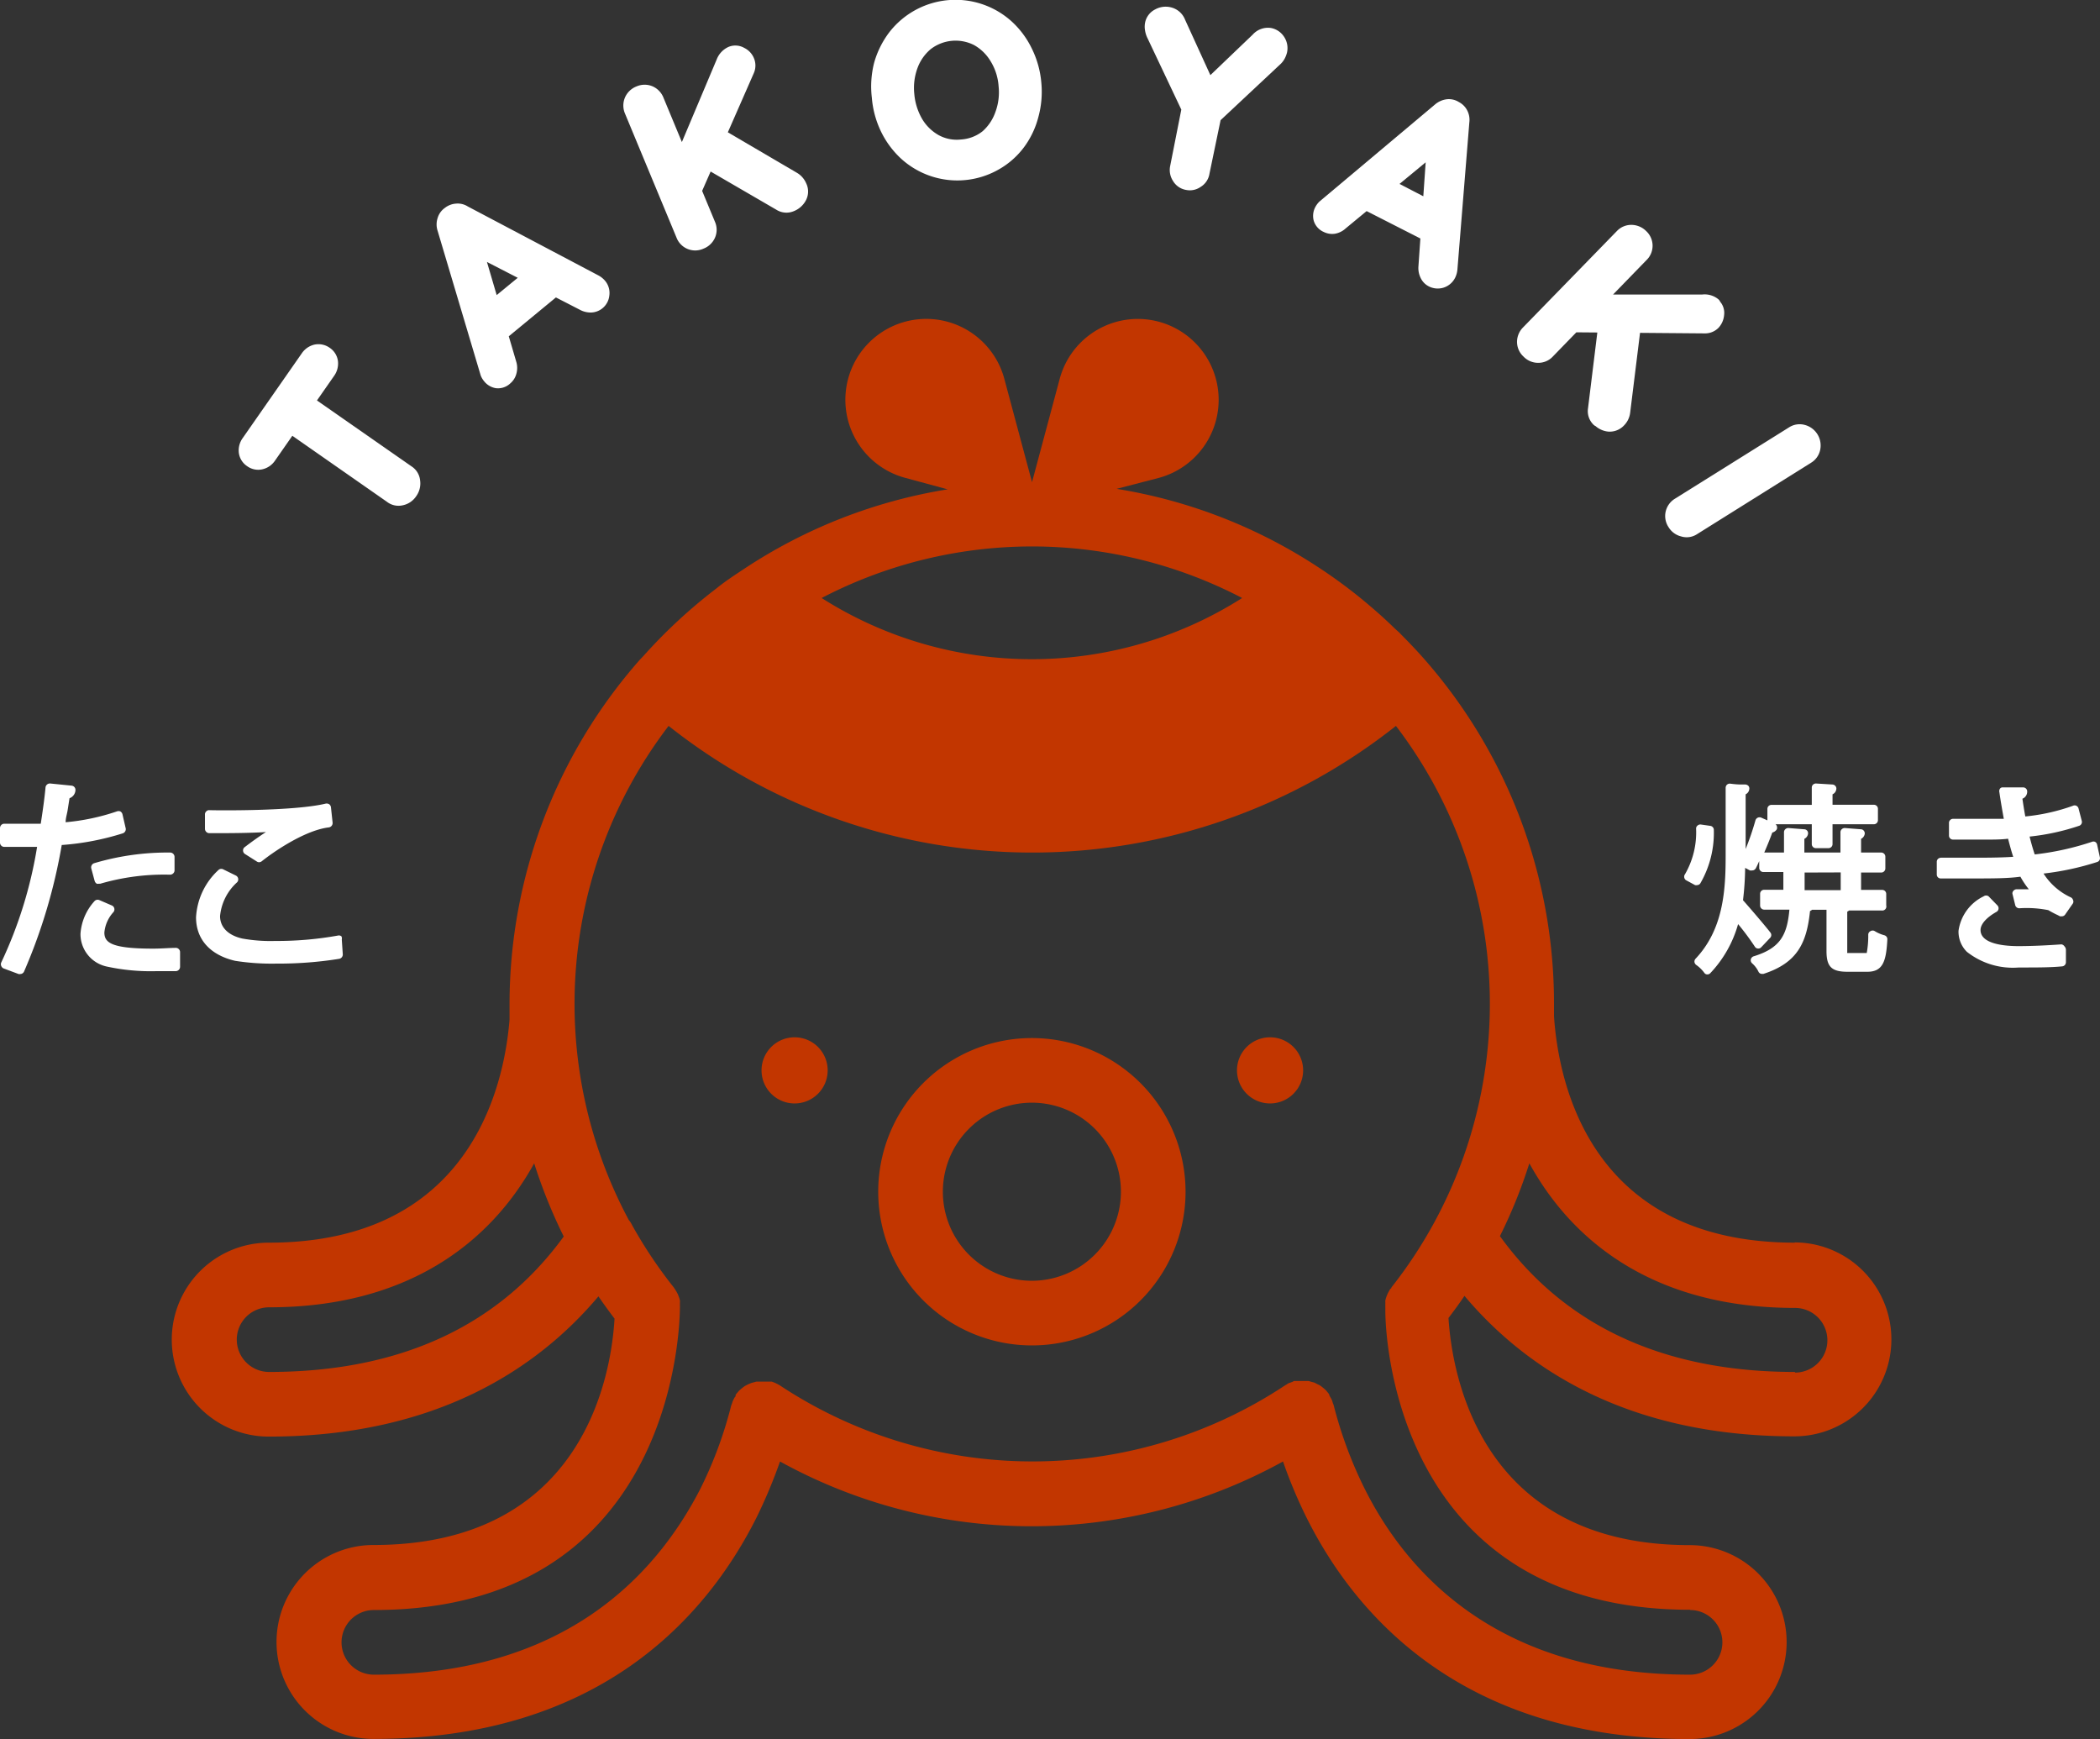 <svg xmlns="http://www.w3.org/2000/svg" viewBox="0 0 167 138.3"><rect x="0" y="0" width="167" height="138.3" fill="#333333" stroke="none"/><defs><style>.cls-1{fill:#c23600;}.cls-2,.cls-3{fill:#fff;}.cls-2{stroke:#fff;stroke-linecap:round;stroke-linejoin:round;}</style></defs><g id="Capa_2" data-name="Capa 2"><g id="Elementos_superiores" data-name="Elementos superiores"><path class="cls-1" d="M82.06,82.54A12.22,12.22,0,1,0,94.28,94.76,12.23,12.23,0,0,0,82.06,82.54Zm0,19.3a7.08,7.08,0,1,1,7.08-7.08A7.09,7.09,0,0,1,82.06,101.84Z"/><path class="cls-1" d="M63.19,82.48a2.63,2.63,0,1,0,2.63,2.63A2.63,2.63,0,0,0,63.19,82.48Z"/><path class="cls-1" d="M142.75,98.81c-16.17,0-18.8-12.52-19.17-18,0-.32,0-.64,0-1a41.45,41.45,0,0,0-10.34-27.43c-.59-.67-1.2-1.31-1.83-1.94l-.08-.09c-.18-.17-.37-.33-.55-.51q-.9-.87-1.86-1.68a39.64,39.64,0,0,0-4-3,41.08,41.08,0,0,0-16.12-6.29L92.15,38h0a6.43,6.43,0,1,0-7.88-7.87l-2.2,8.21h0l-2.2-8.21A6.43,6.43,0,1,0,72,38l3.36.91a41.12,41.12,0,0,0-16.12,6.28c-.77.51-1.53,1-2.27,1.6a41.84,41.84,0,0,0-5.82,5.39l-.26.27A41.45,41.45,0,0,0,40.52,79.85c0,.41,0,.82,0,1.23-.44,5.45-3.22,17.73-19.15,17.73a7.71,7.71,0,1,0,0,15.42c13.4,0,21.47-5.51,26.22-11.15.41.6.84,1.19,1.28,1.77-.26,4.46-2.44,18-19.17,18a7.71,7.71,0,1,0,0,15.42c17.85,0,26.41-9.56,30.45-17.58a40.6,40.6,0,0,0,1.88-4.48,41.41,41.41,0,0,0,40,0,38.38,38.38,0,0,0,1.89,4.5c4,8,12.61,17.57,30.45,17.57a7.71,7.71,0,1,0,0-15.42c-16.66,0-18.9-13.59-19.18-18.06.44-.58.87-1.16,1.27-1.76,4.75,5.65,12.82,11.17,26.24,11.17a7.71,7.71,0,1,0,0-15.42ZM82.05,43.45a36.14,36.14,0,0,1,16.73,4.1,31.16,31.16,0,0,1-33.44,0A36.23,36.23,0,0,1,82.05,43.45ZM21.4,109.09a2.57,2.57,0,0,1,0-5.14c10.85,0,17.52-5,21.08-11.45a41.18,41.18,0,0,0,2.35,5.82C39.64,105.46,31.77,109.09,21.4,109.09Zm113,18.93a2.57,2.57,0,1,1,0,5.14c-15.22,0-22.47-8-25.86-14.75a33.5,33.5,0,0,1-2.49-6.71l-.06-.14a1.43,1.43,0,0,0-.09-.27,1.71,1.71,0,0,0-.13-.23.61.61,0,0,0-.07-.14l0-.06-.18-.22a1.29,1.29,0,0,0-.16-.17l-.19-.16-.2-.15-.23-.11-.21-.11-.26-.07-.21-.06-.27,0h-.23l-.25,0-.26,0h-.08c-.06,0-.1,0-.15.05l-.26.1c-.08,0-.16.08-.24.12l-.13.08a36.39,36.39,0,0,1-40.17,0l-.14-.08-.24-.12-.26-.1-.15,0h-.07l-.28,0-.24,0-.24,0-.26,0-.21.06a1.12,1.12,0,0,0-.26.08l-.21.09-.23.12-.19.14-.2.17a1.1,1.1,0,0,0-.15.16,2.11,2.11,0,0,0-.19.23l0,.06s0,.09-.07.13a2,2,0,0,0-.13.25,1.84,1.84,0,0,0-.09.25l-.06.15a32.67,32.67,0,0,1-2.49,6.7C52.2,125.14,45,133.16,29.73,133.16a2.57,2.57,0,0,1,0-5.14c23.31,0,24.31-21.5,24.34-24a.41.41,0,0,0,0-.11l0-.28a1.85,1.85,0,0,0,0-.23,2.17,2.17,0,0,0-.07-.24l-.09-.24-.11-.21-.15-.24-.06-.09a36.39,36.39,0,0,1-3.31-4.94A2,2,0,0,0,50,97a36.39,36.39,0,0,1,3.17-39.28,46.56,46.56,0,0,0,57.84,0,36.41,36.41,0,0,1-.36,44.65s0,.07-.06.1-.1.15-.15.23a1.51,1.51,0,0,0-.11.22,1.57,1.57,0,0,0-.09.23,1.82,1.82,0,0,0-.07.25,1.57,1.57,0,0,0,0,.23,2.48,2.48,0,0,0,0,.27.48.48,0,0,0,0,.12C110.11,106.51,111.19,128,134.42,128Zm8.33-18.93c-10.39,0-18.27-3.64-23.45-10.8a40.29,40.29,0,0,0,2.34-5.79C125.19,99,131.86,104,142.75,104a2.57,2.57,0,1,1,0,5.14Z"/><path class="cls-1" d="M101,82.48a2.63,2.63,0,1,0,2.63,2.63A2.63,2.63,0,0,0,101,82.48Z"/><path class="cls-2" d="M21.46,36.34a1.16,1.16,0,0,1-.71.49,1,1,0,0,1-.82-.18,1,1,0,0,1-.44-.7,1.17,1.17,0,0,1,.22-.83l4.7-6.74a1.18,1.18,0,0,1,.7-.49,1.05,1.05,0,0,1,.83.18,1,1,0,0,1,.44.71,1.19,1.19,0,0,1-.22.82Zm11.22,2.84a1.19,1.19,0,0,1-.76.51,1,1,0,0,1-.85-.19l-8.8-6.14,1.37-2,8.81,6.14a1,1,0,0,1,.46.74A1.24,1.24,0,0,1,32.68,39.18Z"/><path class="cls-2" d="M37.7,19.12l2.88,9.8a1.2,1.2,0,0,1,0,.67,1,1,0,0,1-.33.52.92.92,0,0,1-.75.26,1,1,0,0,1-.62-.38,1.09,1.09,0,0,1-.18-.3L35.28,18.21a1.14,1.14,0,0,1,0-.73,1,1,0,0,1,.4-.55,1.1,1.1,0,0,1,.61-.24,1,1,0,0,1,.66.16l10.4,5.49a1.32,1.32,0,0,1,.36.28,1,1,0,0,1,.25.82,1,1,0,0,1-.36.68,1,1,0,0,1-.59.23,1.32,1.32,0,0,1-.68-.17l-9-4.63Zm1.89,7.69L39,24.52l3.86-3.17,1.63,1.42Z"/><path class="cls-2" d="M55.75,19.31a1.09,1.09,0,0,1-1.49-.61l-4.1-9.87a1.12,1.12,0,0,1,0-.88,1.15,1.15,0,0,1,.66-.62,1.11,1.11,0,0,1,.89,0,1.14,1.14,0,0,1,.59.63l4.1,9.88a1.07,1.07,0,0,1,0,.86A1.14,1.14,0,0,1,55.75,19.31ZM58.13,4.19a.92.92,0,0,1,.82.06,1.08,1.08,0,0,1,.54.56,1,1,0,0,1,0,.8l-4.31,9.82L54.05,13l3.41-8.09A1.3,1.3,0,0,1,58.13,4.19Zm4.8,12.14a1,1,0,0,1-.93-.08L55.89,12.7l.9-2.24,6.33,3.71a1.28,1.28,0,0,1,.53.6,1,1,0,0,1,0,.92A1.36,1.36,0,0,1,62.93,16.33Z"/><path class="cls-2" d="M82.31,6.6a7.12,7.12,0,0,1-.23,2.62A6.4,6.4,0,0,1,81,11.45a6,6,0,0,1-1.86,1.61,6.14,6.14,0,0,1-7.13-.8,6.7,6.7,0,0,1-1.49-2,7.08,7.08,0,0,1-.69-2.54A7.1,7.1,0,0,1,70,5.11a6.76,6.76,0,0,1,1.11-2.23,6.16,6.16,0,0,1,9-.81,6.58,6.58,0,0,1,1.49,2A7.08,7.08,0,0,1,82.31,6.6Zm-2.4.21a4.84,4.84,0,0,0-.7-2.19,4.06,4.06,0,0,0-1.5-1.47,3.74,3.74,0,0,0-4,.36,4.05,4.05,0,0,0-1.21,1.71,5.07,5.07,0,0,0-.29,2.29,5.27,5.27,0,0,0,.69,2.2,4.06,4.06,0,0,0,1.5,1.47,3.49,3.49,0,0,0,2.06.41,3.56,3.56,0,0,0,2-.77A4.13,4.13,0,0,0,79.62,9.1,5,5,0,0,0,79.91,6.81Z"/><path class="cls-2" d="M101,2.72a1.09,1.09,0,0,1,.69.47,1.12,1.12,0,0,1,.17.88,1.75,1.75,0,0,1-.12.32,1.26,1.26,0,0,1-.22.31l-5.34,5,.59-1.18-1.08,5.2a1,1,0,0,1-.48.72,1,1,0,0,1-.8.17,1,1,0,0,1-.7-.48,1.1,1.1,0,0,1-.16-.85l1-5.06,0,.61-2.84-6a1.6,1.6,0,0,1-.16-.5,1.16,1.16,0,0,1,0-.42,1,1,0,0,1,.55-.72A1.22,1.22,0,0,1,93,1.07a1.11,1.11,0,0,1,.78.69L96.3,7.28l-.5-.18,4.18-4A1.13,1.13,0,0,1,101,2.72Z"/><path class="cls-2" d="M114.56,11.28l-7.87,6.5a1.2,1.2,0,0,1-.6.31,1,1,0,0,1-.61-.1.92.92,0,0,1-.53-.59,1,1,0,0,1,.1-.72,1.28,1.28,0,0,1,.21-.28l9.18-7.71a1.27,1.27,0,0,1,.67-.3,1,1,0,0,1,.66.16,1.05,1.05,0,0,1,.46.45,1.12,1.12,0,0,1,.12.68L115.4,21.4a1.34,1.34,0,0,1-.12.44,1.05,1.05,0,0,1-.65.56,1.06,1.06,0,0,1-.77-.07.94.94,0,0,1-.44-.46,1.28,1.28,0,0,1-.12-.68L114,11.13ZM108.24,16l1.88-1.42,4.44,2.3-.67,2Z"/><path class="cls-2" d="M121.51,28a1.09,1.09,0,0,1-.37-.81,1.13,1.13,0,0,1,.33-.8l7.46-7.66a1.08,1.08,0,0,1,.8-.35,1.18,1.18,0,0,1,.84.36,1.09,1.09,0,0,1,0,1.6L123.13,28a1.07,1.07,0,0,1-.79.35A1.1,1.1,0,0,1,121.51,28Zm14.82-3.77a.87.87,0,0,1,.28.77,1.19,1.19,0,0,1-.31.72,1,1,0,0,1-.74.29l-10.73-.09,1.78-2,8.78,0A1.22,1.22,0,0,1,136.33,24.18Zm-9.25,9.19a1,1,0,0,1-.3-.88l.86-7,2.4-.06-.9,7.28a1.23,1.23,0,0,1-.35.72,1.06,1.06,0,0,1-.86.34A1.31,1.31,0,0,1,127.08,33.37Z"/><path class="cls-2" d="M134.69,42.05a1,1,0,0,1-.87.12,1.11,1.11,0,0,1-.7-.51,1.1,1.1,0,0,1-.17-.88,1.12,1.12,0,0,1,.51-.7l9.07-5.67a1.05,1.05,0,0,1,.86-.14,1.19,1.19,0,0,1,.87,1.39,1.07,1.07,0,0,1-.5.71Z"/><path class="cls-3" d="M14,75.37c-.54,0-1.13.06-1.81.06-3.27,0-3.89-.45-3.89-1.28A2.77,2.77,0,0,1,9,72.55.34.34,0,0,0,8.9,72l-1-.43a.34.34,0,0,0-.4.1,4.29,4.29,0,0,0-1.1,2.58,2.64,2.64,0,0,0,2.07,2.6,16.54,16.54,0,0,0,4,.37c.51,0,1,0,1.52,0a.35.35,0,0,0,.33-.34V75.71a.33.33,0,0,0-.11-.25A.31.31,0,0,0,14,75.37Z"/><path class="cls-3" d="M10,65.88l-.26-1.13a.36.36,0,0,0-.17-.23.39.39,0,0,0-.28,0,17.4,17.4,0,0,1-4.07.86c0-.32.1-.62.15-.91s.11-.72.16-1A.72.72,0,0,0,6,62.84a.34.34,0,0,0-.31-.37L4,62.3a.35.35,0,0,0-.38.31c-.07.78-.2,1.73-.38,2.89H.36a.32.32,0,0,0-.25.09.36.36,0,0,0-.11.25L0,67a.34.34,0,0,0,.33.34c.37,0,1.85,0,2.62,0A34.31,34.31,0,0,1,.1,76.53a.34.34,0,0,0,0,.28.36.36,0,0,0,.2.2l1.18.44a.25.25,0,0,0,.12,0,.34.34,0,0,0,.31-.19,43.8,43.8,0,0,0,3-10.07,21,21,0,0,0,4.86-.93A.35.35,0,0,0,10,65.88Z"/><path class="cls-3" d="M7.26,69.06l.27,1a.39.39,0,0,0,.17.21.47.47,0,0,0,.16,0l.11,0a18.12,18.12,0,0,1,5.56-.72.36.36,0,0,0,.24-.1.32.32,0,0,0,.11-.24V68.13a.35.35,0,0,0-.34-.34,20.46,20.46,0,0,0-6.06.85A.35.35,0,0,0,7.26,69.06Z"/><path class="cls-3" d="M16.65,66.25c1.34,0,3.13,0,4.5-.09-.6.39-1.21.83-1.69,1.2a.31.31,0,0,0-.13.28.32.32,0,0,0,.16.27l.93.59a.32.32,0,0,0,.18.06.37.37,0,0,0,.22-.08c1.13-.9,3.53-2.48,5.33-2.69a.35.35,0,0,0,.3-.38l-.13-1.21a.35.35,0,0,0-.14-.25.39.39,0,0,0-.28-.05c-2.54.61-8.67.54-9.25.52a.3.3,0,0,0-.25.1.32.32,0,0,0-.1.26c0,.29,0,.82,0,1.12A.35.35,0,0,0,16.65,66.25Z"/><path class="cls-3" d="M27.15,74.45a.32.32,0,0,0-.27-.06,27.42,27.42,0,0,1-5,.43,12.66,12.66,0,0,1-2.6-.19c-1.13-.25-1.78-.9-1.78-1.79a4.14,4.14,0,0,1,1.35-2.68.34.34,0,0,0-.09-.54l-1-.49a.33.33,0,0,0-.4.06,5.51,5.51,0,0,0-1.77,3.75c0,1.76,1.13,3,3.11,3.46a18.71,18.71,0,0,0,3.28.22,30.47,30.47,0,0,0,5-.38.35.35,0,0,0,.28-.36l-.08-1.18A.35.35,0,0,0,27.15,74.45Z"/><path class="cls-3" d="M134.1,70l.7.38a.42.42,0,0,0,.16,0,.33.33,0,0,0,.25-.13A8,8,0,0,0,136.29,66a.32.32,0,0,0-.27-.33l-.77-.11a.33.33,0,0,0-.25.08.3.3,0,0,0-.12.24,6.66,6.66,0,0,1-.88,3.63.32.32,0,0,0-.06.27A.31.31,0,0,0,134.1,70Z"/><path class="cls-3" d="M149.86,74.37a2.92,2.92,0,0,1-.77-.33.32.32,0,0,0-.34,0,.31.31,0,0,0-.18.28,7.58,7.58,0,0,1-.12,1.46H146.9a.22.22,0,0,1,0-.09v-3.2a.56.56,0,0,0,.14-.09h2.63A.32.32,0,0,0,150,72v-.92a.32.32,0,0,0-.32-.32H148V69.38h1.61a.33.33,0,0,0,.32-.33v-.93a.33.33,0,0,0-.32-.33H148V66.7a.53.53,0,0,0,.29-.39.32.32,0,0,0-.07-.25.29.29,0,0,0-.23-.12l-1.28-.1a.34.34,0,0,0-.24.09.32.32,0,0,0-.11.24v1.62h-2.87V66.7a.53.53,0,0,0,.29-.39.32.32,0,0,0-.06-.25.31.31,0,0,0-.24-.12l-1.26-.1a.34.34,0,0,0-.24.09.32.32,0,0,0-.11.24v1.62H140.3c.24-.55.47-1.12.64-1.59a.6.6,0,0,0,.36-.26.39.39,0,0,0,0-.26.36.36,0,0,0-.1-.14h2.88v1.58a.32.32,0,0,0,.32.32h1a.32.32,0,0,0,.33-.32V65.54h3.29a.32.32,0,0,0,.32-.32v-.91a.32.32,0,0,0-.32-.32h-3.29v-.83a.51.51,0,0,0,.3-.41.29.29,0,0,0-.07-.25.33.33,0,0,0-.23-.12l-1.31-.08a.34.34,0,0,0-.24.09.31.31,0,0,0-.1.24V64h-3.2a.32.32,0,0,0-.33.32v.91h0l-.5-.22a.34.34,0,0,0-.45.22,22.12,22.12,0,0,1-.78,2.28V63.16a.52.52,0,0,0,.29-.41.32.32,0,0,0-.06-.25.37.37,0,0,0-.24-.12h-.23c-.21,0-.49,0-1-.07a.34.34,0,0,0-.25.09.35.35,0,0,0-.1.24v5.43c0,2.72-.18,5.82-2.39,8.16a.34.34,0,0,0-.09.27.36.36,0,0,0,.16.24,2.75,2.75,0,0,1,.62.61.28.28,0,0,0,.24.13h0a.31.31,0,0,0,.24-.1,9.32,9.32,0,0,0,2.21-3.9,20,20,0,0,1,1.33,1.79.3.3,0,0,0,.24.15.31.31,0,0,0,.27-.1l.72-.76a.32.32,0,0,0,0-.42c-.31-.41-1.59-1.91-2.17-2.56a22.93,22.93,0,0,0,.17-2.57l.38.2a.37.37,0,0,0,.18,0h.05a.35.35,0,0,0,.24-.17c.09-.17.18-.37.27-.57v.54a.33.33,0,0,0,.33.33h1.59v1.41H140.3a.32.32,0,0,0-.33.32V72a.33.33,0,0,0,.33.33h2c-.18,2-.71,3.06-2.84,3.71a.34.34,0,0,0-.23.25.33.33,0,0,0,.12.32,2.11,2.11,0,0,1,.48.63.31.31,0,0,0,.3.2h.1c2.73-.88,3.45-2.5,3.71-5a.49.49,0,0,0,.16-.1h1.15v3.28c0,1.25.4,1.65,1.68,1.65h1.57c1.24,0,1.5-.84,1.59-2.59A.32.32,0,0,0,149.86,74.37Zm-3.48-5v1.41h-2.87V69.38Z"/><path class="cls-3" d="M166.77,67.16a.32.32,0,0,0-.16-.22.33.33,0,0,0-.26,0,22.13,22.13,0,0,1-4.54,1c-.12-.35-.26-.82-.41-1.42a18.21,18.21,0,0,0,3.95-.86.32.32,0,0,0,.2-.39l-.26-1a.34.34,0,0,0-.17-.2.32.32,0,0,0-.27,0,15.69,15.69,0,0,1-3.79.85c-.09-.48-.17-1-.23-1.41a.6.6,0,0,0,.38-.58.32.32,0,0,0-.32-.32l-1.61,0a.25.25,0,0,0-.24.11A.35.35,0,0,0,159,63c.09.64.21,1.33.35,2.11-.4,0-.91,0-1.4,0-.67,0-1.69,0-2.62,0a.3.3,0,0,0-.24.09.31.31,0,0,0-.1.24v1a.32.32,0,0,0,.31.32c.74,0,1.81,0,2.66,0,.58,0,1.18,0,1.73-.07.1.39.26,1,.41,1.44-1.11.07-2.21.07-3.37.07-.78,0-1.68,0-2.38,0a.41.41,0,0,0-.23.09.33.33,0,0,0-.1.24l0,1a.31.31,0,0,0,.31.32c.71,0,1.57,0,2.34,0,1.81,0,3,0,4-.14a6.76,6.76,0,0,0,.67,1h-1a.35.35,0,0,0-.24.14.28.28,0,0,0-.05.27l.21.86a.33.33,0,0,0,.34.24,8.7,8.7,0,0,1,2.29.15,7.88,7.88,0,0,0,.76.4l.17.09.14,0a.32.32,0,0,0,.27-.14l.62-.89a.31.31,0,0,0,0-.28.34.34,0,0,0-.2-.21,5.11,5.11,0,0,1-2.14-1.88,21.93,21.93,0,0,0,4.27-.92.32.32,0,0,0,.21-.38Z"/><path class="cls-3" d="M163.94,75.09c-1.25.09-2.44.14-3.44.14s-3-.14-3-1.28c0-.47.48-1,1.26-1.44a.32.32,0,0,0,.17-.24.33.33,0,0,0-.09-.28l-.7-.72a.33.33,0,0,0-.39,0,3.59,3.59,0,0,0-2,2.74,2.25,2.25,0,0,0,.66,1.67,5.9,5.9,0,0,0,4.13,1.25c1.49,0,2.55,0,3.45-.09a.33.33,0,0,0,.3-.32l0-1a.37.37,0,0,0-.1-.25A.38.38,0,0,0,163.94,75.09Z"/></g></g></svg>